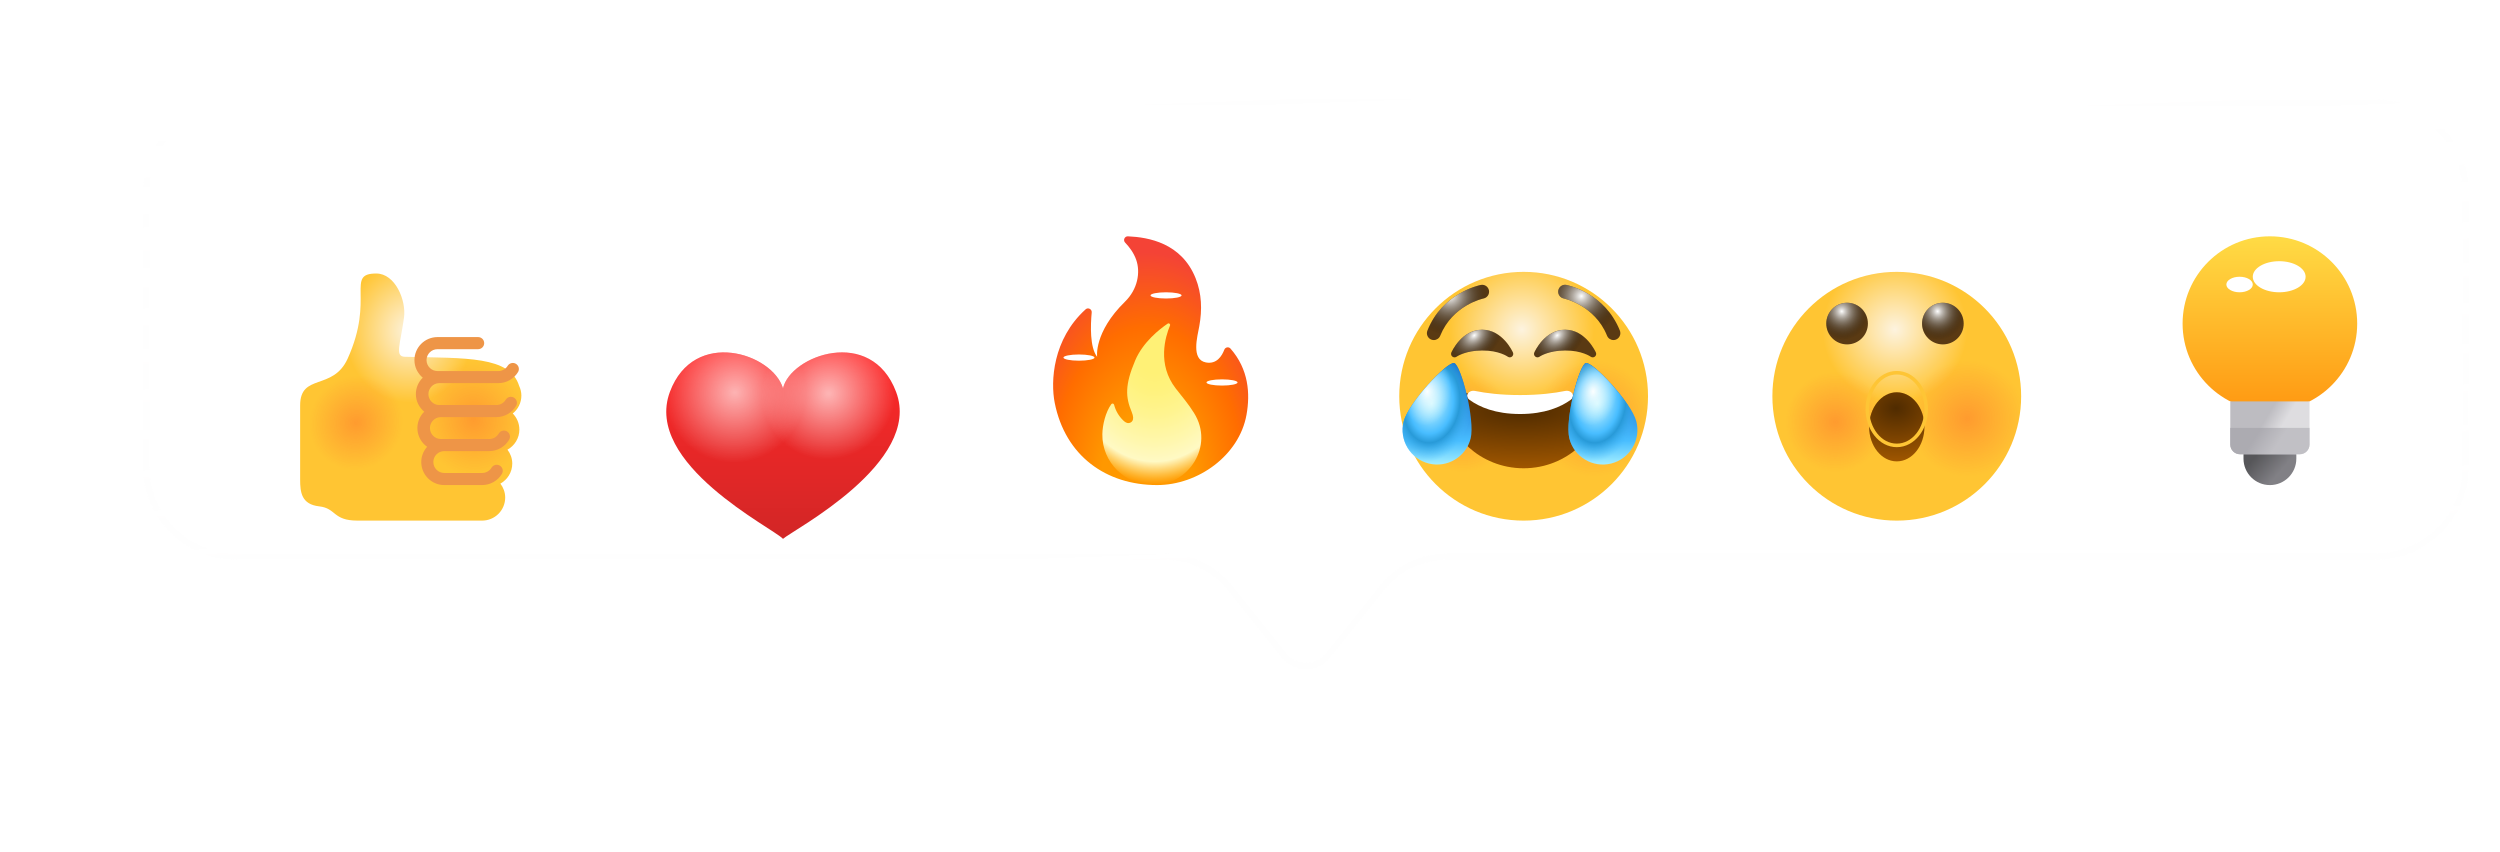 <svg width="402" height="137" viewBox="0 0 402 137" fill="none" xmlns="http://www.w3.org/2000/svg">
<g filter="url(#filter0_bi_1254_10879)">
<path d="M29 36C29 28.268 35.268 22 43 22H387C394.732 22 401 28.268 401 36V80C401 87.732 394.732 94 387 94H237.729C233.476 94 229.453 95.933 226.797 99.254L218.123 110.096C216.522 112.097 213.478 112.097 211.877 110.096L203.203 99.254C200.547 95.933 196.524 94 192.271 94H43C35.268 94 29 87.732 29 80V36Z" fill="url(#paint0_radial_1254_10879)" fill-opacity="0.16"/>
<path d="M43 21.5C34.992 21.5 28.5 27.992 28.5 36V80C28.5 88.008 34.992 94.5 43 94.5H192.271C196.372 94.5 200.251 96.364 202.813 99.567L211.486 110.408C213.288 112.66 216.712 112.66 218.514 110.408L227.187 99.567C229.749 96.364 233.628 94.5 237.729 94.5H387C395.008 94.5 401.5 88.008 401.5 80V36C401.5 27.992 395.008 21.5 387 21.5H43Z" stroke="url(#paint1_linear_1254_10879)" stroke-opacity="0.1"/>
</g>
<g filter="url(#filter1_ddiiii_1254_10879)">
<path d="M245 78C256.046 78 265 69.046 265 58C265 46.954 256.046 38 245 38C233.954 38 225 46.954 225 58C225 69.046 233.954 78 245 78Z" fill="url(#paint2_radial_1254_10879)"/>
<path d="M245 78C256.046 78 265 69.046 265 58C265 46.954 256.046 38 245 38C233.954 38 225 46.954 225 58C225 69.046 233.954 78 245 78Z" fill="url(#paint3_radial_1254_10879)" fill-opacity="0.4"/>
<path d="M245 78C256.046 78 265 69.046 265 58C265 46.954 256.046 38 245 38C233.954 38 225 46.954 225 58C225 69.046 233.954 78 245 78Z" fill="url(#paint4_radial_1254_10879)" fill-opacity="0.4"/>
</g>
<g filter="url(#filter2_ddii_1254_10879)">
<path d="M251.668 54.113C254.954 54.113 256.553 57.627 256.62 57.777C256.723 58.008 256.656 58.279 256.459 58.437C256.358 58.517 256.234 58.558 256.112 58.558C255.997 58.558 255.879 58.521 255.781 58.448C255.75 58.425 254.363 57.447 251.668 57.447C248.957 57.447 247.568 58.439 247.554 58.449C247.35 58.597 247.071 58.591 246.877 58.433C246.68 58.276 246.613 58.007 246.716 57.777C246.782 57.627 248.382 54.113 251.668 54.113Z" fill="#5A3A13"/>
<path d="M251.668 54.113C254.954 54.113 256.553 57.627 256.62 57.777C256.723 58.008 256.656 58.279 256.459 58.437C256.358 58.517 256.234 58.558 256.112 58.558C255.997 58.558 255.879 58.521 255.781 58.448C255.75 58.425 254.363 57.447 251.668 57.447C248.957 57.447 247.568 58.439 247.554 58.449C247.35 58.597 247.071 58.591 246.877 58.433C246.68 58.276 246.613 58.007 246.716 57.777C246.782 57.627 248.382 54.113 251.668 54.113Z" fill="url(#paint5_radial_1254_10879)" style="mix-blend-mode:soft-light"/>
</g>
<g filter="url(#filter3_ddii_1254_10879)">
<path d="M238.332 54.113C241.618 54.113 243.217 57.627 243.284 57.777C243.386 58.008 243.321 58.279 243.123 58.437C243.022 58.517 242.898 58.558 242.776 58.558C242.661 58.558 242.543 58.521 242.445 58.448C242.414 58.425 241.027 57.447 238.332 57.447C235.62 57.447 234.232 58.439 234.217 58.449C234.014 58.597 233.735 58.591 233.54 58.433C233.344 58.276 233.277 58.007 233.38 57.777C233.446 57.627 235.046 54.113 238.332 54.113Z" fill="#5A3A13"/>
<path d="M238.332 54.113C241.618 54.113 243.217 57.627 243.284 57.777C243.386 58.008 243.321 58.279 243.123 58.437C243.022 58.517 242.898 58.558 242.776 58.558C242.661 58.558 242.543 58.521 242.445 58.448C242.414 58.425 241.027 57.447 238.332 57.447C235.62 57.447 234.232 58.439 234.217 58.449C234.014 58.597 233.735 58.591 233.54 58.433C233.344 58.276 233.277 58.007 233.38 57.777C233.446 57.627 235.046 54.113 238.332 54.113Z" fill="url(#paint6_radial_1254_10879)" style="mix-blend-mode:soft-light"/>
</g>
<g filter="url(#filter4_ii_1254_10879)">
<path d="M245 61.331C240.974 61.331 238.303 60.862 235 60.22C234.245 60.075 232.777 60.22 232.777 62.443C232.777 66.887 237.883 72.442 245 72.442C252.115 72.442 257.222 66.887 257.222 62.443C257.222 60.22 255.754 60.074 255 60.22C251.696 60.862 249.025 61.331 245 61.331Z" fill="#9F5600"/>
<path d="M245 61.331C240.974 61.331 238.303 60.862 235 60.22C234.245 60.075 232.777 60.22 232.777 62.443C232.777 66.887 237.883 72.442 245 72.442C252.115 72.442 257.222 66.887 257.222 62.443C257.222 60.22 255.754 60.074 255 60.22C251.696 60.862 249.025 61.331 245 61.331Z" fill="url(#paint7_radial_1254_10879)" fill-opacity="0.5"/>
</g>
<g filter="url(#filter5_di_1254_10879)">
<path d="M236.881 63.732C236.012 63.104 236.723 62.083 237.774 62.295C239.474 62.639 241.883 62.953 245.001 62.953C248.118 62.953 250.527 62.639 252.228 62.295C253.279 62.083 253.989 63.104 253.12 63.732C251.547 64.87 248.981 66.001 245.001 66.001C241.02 66.001 238.455 64.87 236.881 63.732Z" fill="url(#paint8_radial_1254_10879)"/>
</g>
<g filter="url(#filter6_dii_1254_10879)">
<path d="M237.051 69.367C236.296 72.342 233.274 74.14 230.299 73.384C227.326 72.63 225.527 69.607 226.281 66.633C227.036 63.658 233.322 56.957 234.4 57.231C235.478 57.505 237.806 66.394 237.051 69.367Z" fill="url(#paint9_linear_1254_10879)"/>
<path d="M237.051 69.367C236.296 72.342 233.274 74.14 230.299 73.384C227.326 72.63 225.527 69.607 226.281 66.633C227.036 63.658 233.322 56.957 234.4 57.231C235.478 57.505 237.806 66.394 237.051 69.367Z" fill="url(#paint10_radial_1254_10879)"/>
<path d="M237.051 69.367C236.296 72.342 233.274 74.14 230.299 73.384C227.326 72.63 225.527 69.607 226.281 66.633C227.036 63.658 233.322 56.957 234.4 57.231C235.478 57.505 237.806 66.394 237.051 69.367Z" fill="url(#paint11_radial_1254_10879)"/>
</g>
<g filter="url(#filter7_dii_1254_10879)">
<path d="M259.677 73.384C256.703 74.14 253.681 72.342 252.925 69.367C252.171 66.394 254.499 57.505 255.575 57.231C256.653 56.957 262.939 63.658 263.695 66.633C264.451 69.607 262.652 72.63 259.677 73.384Z" fill="url(#paint12_linear_1254_10879)"/>
<path d="M259.677 73.384C256.703 74.14 253.681 72.342 252.925 69.367C252.171 66.394 254.499 57.505 255.575 57.231C256.653 56.957 262.939 63.658 263.695 66.633C264.451 69.607 262.652 72.63 259.677 73.384Z" fill="url(#paint13_radial_1254_10879)"/>
<path d="M259.677 73.384C256.703 74.14 253.681 72.342 252.925 69.367C252.171 66.394 254.499 57.505 255.575 57.231C256.653 56.957 262.939 63.658 263.695 66.633C264.451 69.607 262.652 72.63 259.677 73.384Z" fill="url(#paint14_radial_1254_10879)"/>
</g>
<g filter="url(#filter8_ddii_1254_10879)">
<path d="M230.556 55.778C230.418 55.778 230.28 55.753 230.144 55.698C229.574 55.471 229.297 54.824 229.525 54.254C231.943 48.209 237.865 46.962 238.116 46.912C238.72 46.794 239.303 47.182 239.424 47.783C239.544 48.383 239.155 48.967 238.556 49.09C238.351 49.132 233.55 50.178 231.588 55.08C231.414 55.514 230.996 55.778 230.556 55.778Z" fill="#5A3A13"/>
<path d="M230.556 55.778C230.418 55.778 230.28 55.753 230.144 55.698C229.574 55.471 229.297 54.824 229.525 54.254C231.943 48.209 237.865 46.962 238.116 46.912C238.72 46.794 239.303 47.182 239.424 47.783C239.544 48.383 239.155 48.967 238.556 49.09C238.351 49.132 233.55 50.178 231.588 55.08C231.414 55.514 230.996 55.778 230.556 55.778Z" fill="url(#paint15_radial_1254_10879)" style="mix-blend-mode:soft-light"/>
</g>
<g filter="url(#filter9_ddii_1254_10879)">
<path d="M258.412 55.077C258.587 55.511 259.004 55.776 259.444 55.776C259.582 55.776 259.722 55.75 259.856 55.695C260.426 55.467 260.703 54.82 260.476 54.25C258.058 48.206 252.136 46.958 251.884 46.908C251.282 46.789 250.697 47.177 250.577 47.779C250.456 48.382 250.847 48.967 251.448 49.087C251.498 49.098 256.437 50.138 258.412 55.077Z" fill="#5A3A13"/>
<path d="M258.412 55.077C258.587 55.511 259.004 55.776 259.444 55.776C259.582 55.776 259.722 55.75 259.856 55.695C260.426 55.467 260.703 54.82 260.476 54.25C258.058 48.206 252.136 46.958 251.884 46.908C251.282 46.789 250.697 47.177 250.577 47.779C250.456 48.382 250.847 48.967 251.448 49.087C251.498 49.098 256.437 50.138 258.412 55.077Z" fill="url(#paint16_radial_1254_10879)" style="mix-blend-mode:soft-light"/>
</g>
<g clip-path="url(#clip0_1254_10879)">
<path d="M175.547 50.244C175.357 52.271 175.224 55.858 176.42 57.385C176.42 57.385 175.857 53.444 180.907 48.501C182.941 46.511 183.411 43.804 182.701 41.774C182.297 40.624 181.561 39.674 180.921 39.011C180.547 38.621 180.834 37.977 181.377 38.001C184.664 38.147 189.991 39.061 192.254 44.741C193.248 47.234 193.321 49.811 192.848 52.431C192.548 54.105 191.481 57.825 193.914 58.281C195.651 58.608 196.491 57.228 196.868 56.235C197.024 55.821 197.568 55.718 197.861 56.048C200.795 59.385 201.045 63.315 200.438 66.698C199.265 73.239 192.641 77.999 186.061 77.999C177.84 77.999 171.297 73.295 169.6 64.781C168.917 61.345 169.263 54.544 174.564 49.744C174.957 49.384 175.6 49.704 175.547 50.244Z" fill="url(#paint17_radial_1254_10879)"/>
<path d="M189.066 62.475C186.036 58.575 187.393 54.125 188.136 52.352C188.236 52.118 187.969 51.898 187.759 52.042C186.456 52.928 183.786 55.015 182.542 57.952C180.859 61.922 180.979 63.865 181.976 66.239C182.576 67.669 181.879 67.972 181.529 68.025C181.189 68.079 180.876 67.852 180.626 67.615C179.906 66.925 179.394 66.048 179.146 65.082C179.092 64.875 178.822 64.819 178.699 64.989C177.766 66.279 177.282 68.349 177.259 69.812C177.186 74.336 180.922 78.003 185.442 78.003C191.139 78.003 195.289 71.702 192.016 66.436C191.066 64.902 190.173 63.899 189.066 62.475Z" fill="url(#paint18_radial_1254_10879)"/>
<g filter="url(#filter10_f_1254_10879)">
<ellipse cx="187.5" cy="47.5" rx="2.5" ry="0.5" fill="white"/>
</g>
<g filter="url(#filter11_f_1254_10879)">
<ellipse cx="173.5" cy="57.5" rx="2.5" ry="0.5" fill="white"/>
</g>
<g filter="url(#filter12_f_1254_10879)">
<ellipse cx="196.5" cy="61.5" rx="2.5" ry="0.5" fill="white"/>
</g>
</g>
<g filter="url(#filter13_ddiiii_1254_10879)">
<path d="M83.837 57.904C83.837 57.346 83.704 56.821 83.481 56.344C81.991 51.538 75.015 51.889 65.093 51.654C63.434 51.616 64.383 49.657 64.965 45.357C65.344 42.56 63.541 38.266 60.51 38.266C55.512 38.266 60.319 42.208 55.901 51.957C53.539 57.166 48.262 54.248 48.262 59.48V71.39C48.262 73.427 48.462 75.385 51.326 75.707C54.103 76.019 53.478 77.998 57.484 77.998H77.533C78.515 77.997 79.456 77.606 80.151 76.912C80.845 76.217 81.235 75.275 81.236 74.293C81.236 73.447 80.939 72.676 80.461 72.051C81.594 71.417 82.372 70.219 82.372 68.83C82.372 67.986 82.076 67.215 81.598 66.591C82.735 65.958 83.515 64.759 83.515 63.368C83.515 62.358 83.106 61.442 82.447 60.772C82.879 60.429 83.228 59.993 83.469 59.497C83.71 59 83.835 58.456 83.837 57.904Z" fill="url(#paint19_radial_1254_10879)"/>
<path d="M83.837 57.904C83.837 57.346 83.704 56.821 83.481 56.344C81.991 51.538 75.015 51.889 65.093 51.654C63.434 51.616 64.383 49.657 64.965 45.357C65.344 42.56 63.541 38.266 60.51 38.266C55.512 38.266 60.319 42.208 55.901 51.957C53.539 57.166 48.262 54.248 48.262 59.48V71.39C48.262 73.427 48.462 75.385 51.326 75.707C54.103 76.019 53.478 77.998 57.484 77.998H77.533C78.515 77.997 79.456 77.606 80.151 76.912C80.845 76.217 81.235 75.275 81.236 74.293C81.236 73.447 80.939 72.676 80.461 72.051C81.594 71.417 82.372 70.219 82.372 68.83C82.372 67.986 82.076 67.215 81.598 66.591C82.735 65.958 83.515 64.759 83.515 63.368C83.515 62.358 83.106 61.442 82.447 60.772C82.879 60.429 83.228 59.993 83.469 59.497C83.71 59 83.835 58.456 83.837 57.904Z" fill="url(#paint20_radial_1254_10879)" fill-opacity="0.4"/>
<path d="M83.837 57.904C83.837 57.346 83.704 56.821 83.481 56.344C81.991 51.538 75.015 51.889 65.093 51.654C63.434 51.616 64.383 49.657 64.965 45.357C65.344 42.56 63.541 38.266 60.51 38.266C55.512 38.266 60.319 42.208 55.901 51.957C53.539 57.166 48.262 54.248 48.262 59.48V71.39C48.262 73.427 48.462 75.385 51.326 75.707C54.103 76.019 53.478 77.998 57.484 77.998H77.533C78.515 77.997 79.456 77.606 80.151 76.912C80.845 76.217 81.235 75.275 81.236 74.293C81.236 73.447 80.939 72.676 80.461 72.051C81.594 71.417 82.372 70.219 82.372 68.83C82.372 67.986 82.076 67.215 81.598 66.591C82.735 65.958 83.515 64.759 83.515 63.368C83.515 62.358 83.106 61.442 82.447 60.772C82.879 60.429 83.228 59.993 83.469 59.497C83.71 59 83.835 58.456 83.837 57.904Z" fill="url(#paint21_radial_1254_10879)" fill-opacity="0.4"/>
</g>
<path d="M70.575 61.61H80.135C81.435 61.61 82.655 60.914 83.32 59.795C83.438 59.574 83.466 59.316 83.399 59.074C83.331 58.833 83.173 58.627 82.957 58.499C82.742 58.371 82.485 58.331 82.24 58.388C81.996 58.445 81.783 58.594 81.646 58.804C81.49 59.066 81.269 59.283 81.004 59.434C80.739 59.585 80.439 59.665 80.134 59.665H70.345C69.375 59.665 68.586 58.877 68.586 57.907C68.586 56.937 69.375 56.148 70.345 56.148H76.886C77.144 56.148 77.391 56.045 77.574 55.863C77.756 55.681 77.858 55.433 77.858 55.175C77.858 54.917 77.756 54.67 77.574 54.488C77.391 54.306 77.144 54.203 76.886 54.203H70.344C69.362 54.204 68.421 54.595 67.727 55.289C67.032 55.983 66.642 56.925 66.641 57.907C66.641 59.045 67.168 60.053 67.98 60.733C67.629 61.077 67.35 61.487 67.159 61.94C66.969 62.392 66.871 62.879 66.871 63.37C66.871 64.512 67.402 65.523 68.217 66.202C67.832 66.581 67.535 67.04 67.347 67.546C67.159 68.053 67.084 68.595 67.129 69.133C67.173 69.672 67.335 70.194 67.604 70.663C67.872 71.132 68.241 71.536 68.683 71.847C68.076 72.518 67.739 73.39 67.736 74.295C67.737 75.277 68.128 76.218 68.822 76.913C69.516 77.607 70.458 77.998 71.439 77.999H77.533C78.175 77.997 78.806 77.829 79.364 77.511C79.922 77.194 80.389 76.737 80.718 76.185C80.844 75.964 80.878 75.702 80.813 75.456C80.747 75.21 80.588 75 80.37 74.87C80.151 74.74 79.89 74.701 79.643 74.761C79.395 74.821 79.182 74.976 79.047 75.192C78.891 75.454 78.669 75.671 78.403 75.822C78.138 75.973 77.838 76.053 77.533 76.054H71.439C70.469 76.054 69.681 75.265 69.681 74.295C69.681 73.325 70.469 72.537 71.439 72.537H78.668C79.311 72.535 79.942 72.367 80.5 72.049C81.058 71.731 81.525 71.274 81.854 70.722C81.922 70.612 81.968 70.49 81.988 70.362C82.009 70.234 82.004 70.104 81.973 69.978C81.942 69.853 81.887 69.734 81.81 69.63C81.733 69.526 81.636 69.439 81.525 69.373C81.414 69.307 81.291 69.263 81.163 69.246C81.035 69.228 80.904 69.236 80.779 69.269C80.654 69.302 80.537 69.36 80.435 69.439C80.332 69.518 80.247 69.616 80.183 69.729C80.028 69.993 79.807 70.211 79.541 70.363C79.275 70.514 78.974 70.593 78.668 70.592H70.821C70.367 70.572 69.939 70.378 69.625 70.05C69.311 69.723 69.136 69.286 69.136 68.833C69.136 68.379 69.311 67.942 69.625 67.615C69.939 67.287 70.367 67.093 70.821 67.073H79.811C80.453 67.071 81.084 66.903 81.642 66.586C82.2 66.268 82.667 65.811 82.996 65.26C83.122 65.038 83.156 64.777 83.09 64.531C83.025 64.285 82.866 64.074 82.647 63.944C82.429 63.814 82.168 63.775 81.92 63.835C81.673 63.896 81.46 64.05 81.325 64.266C81.17 64.53 80.949 64.749 80.683 64.9C80.417 65.051 80.116 65.13 79.811 65.129H70.575C70.122 65.109 69.693 64.915 69.38 64.587C69.066 64.259 68.891 63.823 68.891 63.369C68.891 62.915 69.066 62.479 69.38 62.151C69.693 61.824 70.122 61.63 70.575 61.61Z" fill="#EE9547"/>
<g filter="url(#filter14_ddiiii_1254_10879)">
<path d="M325 58C325 69.046 316.046 78 305 78C293.954 78 285 69.046 285 58C285 46.954 293.954 38 305 38C316.046 38 325 46.954 325 58Z" fill="url(#paint22_radial_1254_10879)"/>
<path d="M325 58C325 69.046 316.046 78 305 78C293.954 78 285 69.046 285 58C285 46.954 293.954 38 305 38C316.046 38 325 46.954 325 58Z" fill="url(#paint23_radial_1254_10879)" fill-opacity="0.4"/>
<path d="M325 58C325 69.046 316.046 78 305 78C293.954 78 285 69.046 285 58C285 46.954 293.954 38 305 38C316.046 38 325 46.954 325 58Z" fill="url(#paint24_radial_1254_10879)" fill-opacity="0.4"/>
</g>
<g filter="url(#filter15_ddii_1254_10879)">
<path d="M297.012 56.474C298.861 56.474 300.36 54.975 300.36 53.126C300.36 51.276 298.861 49.777 297.012 49.777C295.163 49.777 293.664 51.276 293.664 53.126C293.664 54.975 295.163 56.474 297.012 56.474Z" fill="#5A3A13"/>
<path d="M297.012 56.474C298.861 56.474 300.36 54.975 300.36 53.126C300.36 51.276 298.861 49.777 297.012 49.777C295.163 49.777 293.664 51.276 293.664 53.126C293.664 54.975 295.163 56.474 297.012 56.474Z" fill="url(#paint25_radial_1254_10879)" style="mix-blend-mode:soft-light"/>
</g>
<g filter="url(#filter16_ddii_1254_10879)">
<path d="M312.415 56.474C314.264 56.474 315.763 54.975 315.763 53.126C315.763 51.276 314.264 49.777 312.415 49.777C310.565 49.777 309.066 51.276 309.066 53.126C309.066 54.975 310.565 56.474 312.415 56.474Z" fill="#5A3A13"/>
<path d="M312.415 56.474C314.264 56.474 315.763 54.975 315.763 53.126C315.763 51.276 314.264 49.777 312.415 49.777C310.565 49.777 309.066 51.276 309.066 53.126C309.066 54.975 310.565 56.474 312.415 56.474Z" fill="url(#paint26_radial_1254_10879)" style="mix-blend-mode:soft-light"/>
</g>
<g filter="url(#filter17_ii_1254_10879)">
<path d="M305.003 71.334C307.458 71.334 309.447 68.847 309.447 65.778C309.447 62.71 307.458 60.223 305.003 60.223C302.548 60.223 300.559 62.71 300.559 65.778C300.559 68.847 302.548 71.334 305.003 71.334Z" fill="#9F5600"/>
<path d="M305.003 71.334C307.458 71.334 309.447 68.847 309.447 65.778C309.447 62.71 307.458 60.223 305.003 60.223C302.548 60.223 300.559 62.71 300.559 65.778C300.559 68.847 302.548 71.334 305.003 71.334Z" fill="url(#paint27_radial_1254_10879)" fill-opacity="0.5"/>
</g>
<path d="M305.003 71.62C307.672 71.62 309.733 68.942 309.733 65.778C309.733 62.615 307.672 59.937 305.003 59.937C302.334 59.937 300.273 62.615 300.273 65.778C300.273 68.942 302.334 71.62 305.003 71.62Z" stroke="#FEC535" stroke-width="0.571"/>
<g filter="url(#filter18_ddiii_1254_10879)">
<path d="M143.559 49.689C139.559 39.064 126.559 43.814 125.372 49.127C123.747 43.502 111.059 39.314 107.184 49.689C102.872 61.252 123.872 71.627 125.372 73.314C126.872 71.939 147.872 61.064 143.559 49.689Z" fill="url(#paint28_linear_1254_10879)"/>
<path d="M143.559 49.689C139.559 39.064 126.559 43.814 125.372 49.127C123.747 43.502 111.059 39.314 107.184 49.689C102.872 61.252 123.872 71.627 125.372 73.314C126.872 71.939 147.872 61.064 143.559 49.689Z" fill="url(#paint29_radial_1254_10879)" fill-opacity="0.8"/>
<path d="M143.559 49.689C139.559 39.064 126.559 43.814 125.372 49.127C123.747 43.502 111.059 39.314 107.184 49.689C102.872 61.252 123.872 71.627 125.372 73.314C126.872 71.939 147.872 61.064 143.559 49.689Z" fill="url(#paint30_radial_1254_10879)" fill-opacity="0.8"/>
</g>
<g clip-path="url(#clip1_1254_10879)">
<path d="M364.999 66.076C372.752 66.076 379.037 59.791 379.037 52.038C379.037 44.285 372.752 38 364.999 38C357.246 38 350.961 44.285 350.961 52.038C350.961 59.791 357.246 66.076 364.999 66.076Z" fill="url(#paint31_linear_1254_10879)"/>
<g filter="url(#filter19_f_1254_10879)">
<path d="M370.742 44.5C370.742 45.881 368.84 47 366.494 47C364.148 47 362.246 45.881 362.246 44.5C362.246 43.119 364.148 42 366.494 42C368.84 42 370.742 43.119 370.742 44.5Z" fill="white"/>
<path d="M362.248 45.75C362.248 46.44 361.297 47 360.124 47C358.951 47 358 46.44 358 45.75C358 45.06 358.951 44.5 360.124 44.5C361.297 44.5 362.248 45.06 362.248 45.75Z" fill="white"/>
</g>
<path d="M360.754 70.922V73.754C360.754 76.1 362.656 78.002 365.002 78.002C367.348 78.002 369.25 76.1 369.25 73.754V70.922H360.754Z" fill="url(#paint32_linear_1254_10879)"/>
<path d="M371.372 64.547H358.629V71.48C358.629 72.343 359.328 73.042 360.191 73.042H369.81C370.673 73.042 371.372 72.343 371.372 71.48V64.547Z" fill="url(#paint33_linear_1254_10879)"/>
<path d="M371.372 68.797H358.629V71.482C358.629 72.345 359.328 73.045 360.191 73.045H369.81C370.673 73.045 371.372 72.345 371.372 71.482V68.797Z" fill="url(#paint34_linear_1254_10879)"/>
</g>
<defs>
<filter id="filter0_bi_1254_10879" x="-14" y="-21" width="458" height="175.598" filterUnits="userSpaceOnUse" color-interpolation-filters="sRGB">
<feFlood flood-opacity="0" result="BackgroundImageFix"/>
<feGaussianBlur in="BackgroundImageFix" stdDeviation="21"/>
<feComposite in2="SourceAlpha" operator="in" result="effect1_backgroundBlur_1254_10879"/>
<feBlend mode="normal" in="SourceGraphic" in2="effect1_backgroundBlur_1254_10879" result="shape"/>
<feColorMatrix in="SourceAlpha" type="matrix" values="0 0 0 0 0 0 0 0 0 0 0 0 0 0 0 0 0 0 127 0" result="hardAlpha"/>
<feOffset dx="-5" dy="-5"/>
<feGaussianBlur stdDeviation="125"/>
<feComposite in2="hardAlpha" operator="arithmetic" k2="-1" k3="1"/>
<feColorMatrix type="matrix" values="0 0 0 0 1 0 0 0 0 1 0 0 0 0 1 0 0 0 0.02 0"/>
<feBlend mode="normal" in2="shape" result="effect2_innerShadow_1254_10879"/>
</filter>
<filter id="filter1_ddiiii_1254_10879" x="177" y="0.286" width="136" height="136" filterUnits="userSpaceOnUse" color-interpolation-filters="sRGB">
<feFlood flood-opacity="0" result="BackgroundImageFix"/>
<feColorMatrix in="SourceAlpha" type="matrix" values="0 0 0 0 0 0 0 0 0 0 0 0 0 0 0 0 0 0 127 0" result="hardAlpha"/>
<feMorphology radius="2.286" operator="erode" in="SourceAlpha" result="effect1_dropShadow_1254_10879"/>
<feOffset dy="10.286"/>
<feGaussianBlur stdDeviation="25.143"/>
<feColorMatrix type="matrix" values="0 0 0 0 0.094 0 0 0 0 0.153 0 0 0 0 0.294 0 0 0 0.24 0"/>
<feBlend mode="normal" in2="BackgroundImageFix" result="effect1_dropShadow_1254_10879"/>
<feColorMatrix in="SourceAlpha" type="matrix" values="0 0 0 0 0 0 0 0 0 0 0 0 0 0 0 0 0 0 127 0" result="hardAlpha"/>
<feMorphology radius="3.429" operator="erode" in="SourceAlpha" result="effect2_dropShadow_1254_10879"/>
<feOffset dy="4.571"/>
<feGaussianBlur stdDeviation="8"/>
<feColorMatrix type="matrix" values="0 0 0 0 0.094 0 0 0 0 0.153 0 0 0 0 0.294 0 0 0 0.22 0"/>
<feBlend mode="normal" in2="effect1_dropShadow_1254_10879" result="effect2_dropShadow_1254_10879"/>
<feBlend mode="normal" in="SourceGraphic" in2="effect2_dropShadow_1254_10879" result="shape"/>
<feColorMatrix in="SourceAlpha" type="matrix" values="0 0 0 0 0 0 0 0 0 0 0 0 0 0 0 0 0 0 127 0" result="hardAlpha"/>
<feOffset dy="-5.714"/>
<feGaussianBlur stdDeviation="2.857"/>
<feComposite in2="hardAlpha" operator="arithmetic" k2="-1" k3="1"/>
<feColorMatrix type="matrix" values="0 0 0 0 0.742 0 0 0 0 0.356 0 0 0 0 0 0 0 0 0.3 0"/>
<feBlend mode="normal" in2="shape" result="effect3_innerShadow_1254_10879"/>
<feColorMatrix in="SourceAlpha" type="matrix" values="0 0 0 0 0 0 0 0 0 0 0 0 0 0 0 0 0 0 127 0" result="hardAlpha"/>
<feOffset dy="-1.714"/>
<feGaussianBlur stdDeviation="0.857"/>
<feComposite in2="hardAlpha" operator="arithmetic" k2="-1" k3="1"/>
<feColorMatrix type="matrix" values="0 0 0 0 0.741 0 0 0 0 0.357 0 0 0 0 0 0 0 0 0.25 0"/>
<feBlend mode="normal" in2="effect3_innerShadow_1254_10879" result="effect4_innerShadow_1254_10879"/>
<feColorMatrix in="SourceAlpha" type="matrix" values="0 0 0 0 0 0 0 0 0 0 0 0 0 0 0 0 0 0 127 0" result="hardAlpha"/>
<feOffset/>
<feGaussianBlur stdDeviation="1.714"/>
<feComposite in2="hardAlpha" operator="arithmetic" k2="-1" k3="1"/>
<feColorMatrix type="matrix" values="0 0 0 0 0.776 0 0 0 0 0.278 0 0 0 0 0 0 0 0 0.75 0"/>
<feBlend mode="normal" in2="effect4_innerShadow_1254_10879" result="effect5_innerShadow_1254_10879"/>
<feColorMatrix in="SourceAlpha" type="matrix" values="0 0 0 0 0 0 0 0 0 0 0 0 0 0 0 0 0 0 127 0" result="hardAlpha"/>
<feOffset dy="-1.714"/>
<feGaussianBlur stdDeviation="0.857"/>
<feComposite in2="hardAlpha" operator="arithmetic" k2="-1" k3="1"/>
<feColorMatrix type="matrix" values="0 0 0 0 1 0 0 0 0 1 0 0 0 0 1 0 0 0 0.5 0"/>
<feBlend mode="normal" in2="effect5_innerShadow_1254_10879" result="effect6_innerShadow_1254_10879"/>
</filter>
<filter id="filter2_ddii_1254_10879" x="245.606" y="53.285" width="12.124" height="6.734" filterUnits="userSpaceOnUse" color-interpolation-filters="sRGB">
<feFlood flood-opacity="0" result="BackgroundImageFix"/>
<feColorMatrix in="SourceAlpha" type="matrix" values="0 0 0 0 0 0 0 0 0 0 0 0 0 0 0 0 0 0 127 0" result="hardAlpha"/>
<feOffset dy="0.398"/>
<feGaussianBlur stdDeviation="0.531"/>
<feColorMatrix type="matrix" values="0 0 0 0 0.521 0 0 0 0 0.074 0 0 0 0 0.046 0 0 0 0.45 0"/>
<feBlend mode="normal" in2="BackgroundImageFix" result="effect1_dropShadow_1254_10879"/>
<feColorMatrix in="SourceAlpha" type="matrix" values="0 0 0 0 0 0 0 0 0 0 0 0 0 0 0 0 0 0 127 0" result="hardAlpha"/>
<feOffset dy="0.133"/>
<feGaussianBlur stdDeviation="0.398"/>
<feColorMatrix type="matrix" values="0 0 0 0 0.225 0 0 0 0 0.087 0 0 0 0 0.044 0 0 0 0.25 0"/>
<feBlend mode="normal" in2="effect1_dropShadow_1254_10879" result="effect2_dropShadow_1254_10879"/>
<feBlend mode="normal" in="SourceGraphic" in2="effect2_dropShadow_1254_10879" result="shape"/>
<feColorMatrix in="SourceAlpha" type="matrix" values="0 0 0 0 0 0 0 0 0 0 0 0 0 0 0 0 0 0 127 0" result="hardAlpha"/>
<feOffset dy="-0.797"/>
<feGaussianBlur stdDeviation="0.797"/>
<feComposite in2="hardAlpha" operator="arithmetic" k2="-1" k3="1"/>
<feColorMatrix type="matrix" values="0 0 0 0 0.629 0 0 0 0 0.207 0 0 0 0 0.073 0 0 0 0.11 0"/>
<feBlend mode="normal" in2="shape" result="effect3_innerShadow_1254_10879"/>
<feColorMatrix in="SourceAlpha" type="matrix" values="0 0 0 0 0 0 0 0 0 0 0 0 0 0 0 0 0 0 127 0" result="hardAlpha"/>
<feOffset dy="-0.828"/>
<feGaussianBlur stdDeviation="0.828"/>
<feComposite in2="hardAlpha" operator="arithmetic" k2="-1" k3="1"/>
<feColorMatrix type="matrix" values="0 0 0 0 0.957 0 0 0 0 0.725 0 0 0 0 0.639 0 0 0 0.14 0"/>
<feBlend mode="normal" in2="effect3_innerShadow_1254_10879" result="effect4_innerShadow_1254_10879"/>
</filter>
<filter id="filter3_ddii_1254_10879" x="232.27" y="53.285" width="12.124" height="6.734" filterUnits="userSpaceOnUse" color-interpolation-filters="sRGB">
<feFlood flood-opacity="0" result="BackgroundImageFix"/>
<feColorMatrix in="SourceAlpha" type="matrix" values="0 0 0 0 0 0 0 0 0 0 0 0 0 0 0 0 0 0 127 0" result="hardAlpha"/>
<feOffset dy="0.398"/>
<feGaussianBlur stdDeviation="0.531"/>
<feColorMatrix type="matrix" values="0 0 0 0 0.521 0 0 0 0 0.074 0 0 0 0 0.046 0 0 0 0.45 0"/>
<feBlend mode="normal" in2="BackgroundImageFix" result="effect1_dropShadow_1254_10879"/>
<feColorMatrix in="SourceAlpha" type="matrix" values="0 0 0 0 0 0 0 0 0 0 0 0 0 0 0 0 0 0 127 0" result="hardAlpha"/>
<feOffset dy="0.133"/>
<feGaussianBlur stdDeviation="0.398"/>
<feColorMatrix type="matrix" values="0 0 0 0 0.225 0 0 0 0 0.087 0 0 0 0 0.044 0 0 0 0.25 0"/>
<feBlend mode="normal" in2="effect1_dropShadow_1254_10879" result="effect2_dropShadow_1254_10879"/>
<feBlend mode="normal" in="SourceGraphic" in2="effect2_dropShadow_1254_10879" result="shape"/>
<feColorMatrix in="SourceAlpha" type="matrix" values="0 0 0 0 0 0 0 0 0 0 0 0 0 0 0 0 0 0 127 0" result="hardAlpha"/>
<feOffset dy="-0.797"/>
<feGaussianBlur stdDeviation="0.797"/>
<feComposite in2="hardAlpha" operator="arithmetic" k2="-1" k3="1"/>
<feColorMatrix type="matrix" values="0 0 0 0 0.629 0 0 0 0 0.207 0 0 0 0 0.073 0 0 0 0.11 0"/>
<feBlend mode="normal" in2="shape" result="effect3_innerShadow_1254_10879"/>
<feColorMatrix in="SourceAlpha" type="matrix" values="0 0 0 0 0 0 0 0 0 0 0 0 0 0 0 0 0 0 127 0" result="hardAlpha"/>
<feOffset dy="-0.828"/>
<feGaussianBlur stdDeviation="0.828"/>
<feComposite in2="hardAlpha" operator="arithmetic" k2="-1" k3="1"/>
<feColorMatrix type="matrix" values="0 0 0 0 0.957 0 0 0 0 0.725 0 0 0 0 0.639 0 0 0 0.14 0"/>
<feBlend mode="normal" in2="effect3_innerShadow_1254_10879" result="effect4_innerShadow_1254_10879"/>
</filter>
<filter id="filter4_ii_1254_10879" x="232.777" y="60.18" width="24.445" height="14.547" filterUnits="userSpaceOnUse" color-interpolation-filters="sRGB">
<feFlood flood-opacity="0" result="BackgroundImageFix"/>
<feBlend mode="normal" in="SourceGraphic" in2="BackgroundImageFix" result="shape"/>
<feColorMatrix in="SourceAlpha" type="matrix" values="0 0 0 0 0 0 0 0 0 0 0 0 0 0 0 0 0 0 127 0" result="hardAlpha"/>
<feOffset dy="0.571"/>
<feGaussianBlur stdDeviation="0.571"/>
<feComposite in2="hardAlpha" operator="arithmetic" k2="-1" k3="1"/>
<feColorMatrix type="matrix" values="0 0 0 0 0 0 0 0 0 0 0 0 0 0 0 0 0 0 0.25 0"/>
<feBlend mode="normal" in2="shape" result="effect1_innerShadow_1254_10879"/>
<feColorMatrix in="SourceAlpha" type="matrix" values="0 0 0 0 0 0 0 0 0 0 0 0 0 0 0 0 0 0 127 0" result="hardAlpha"/>
<feOffset dy="2.286"/>
<feGaussianBlur stdDeviation="1.143"/>
<feComposite in2="hardAlpha" operator="arithmetic" k2="-1" k3="1"/>
<feColorMatrix type="matrix" values="0 0 0 0 0 0 0 0 0 0 0 0 0 0 0 0 0 0 0.15 0"/>
<feBlend mode="normal" in2="effect1_innerShadow_1254_10879" result="effect2_innerShadow_1254_10879"/>
</filter>
<filter id="filter5_di_1254_10879" x="235.349" y="61.694" width="19.305" height="6.592" filterUnits="userSpaceOnUse" color-interpolation-filters="sRGB">
<feFlood flood-opacity="0" result="BackgroundImageFix"/>
<feColorMatrix in="SourceAlpha" type="matrix" values="0 0 0 0 0 0 0 0 0 0 0 0 0 0 0 0 0 0 127 0" result="hardAlpha"/>
<feMorphology radius="3.429" operator="erode" in="SourceAlpha" result="effect1_dropShadow_1254_10879"/>
<feOffset dy="1.143"/>
<feGaussianBlur stdDeviation="2.286"/>
<feColorMatrix type="matrix" values="0 0 0 0 0.094 0 0 0 0 0.153 0 0 0 0 0.294 0 0 0 0.15 0"/>
<feBlend mode="normal" in2="BackgroundImageFix" result="effect1_dropShadow_1254_10879"/>
<feBlend mode="normal" in="SourceGraphic" in2="effect1_dropShadow_1254_10879" result="shape"/>
<feColorMatrix in="SourceAlpha" type="matrix" values="0 0 0 0 0 0 0 0 0 0 0 0 0 0 0 0 0 0 127 0" result="hardAlpha"/>
<feOffset dx="-0.571" dy="-0.571"/>
<feGaussianBlur stdDeviation="0.286"/>
<feComposite in2="hardAlpha" operator="arithmetic" k2="-1" k3="1"/>
<feColorMatrix type="matrix" values="0 0 0 0 0.741 0 0 0 0 0.357 0 0 0 0 0 0 0 0 0.3 0"/>
<feBlend mode="normal" in2="shape" result="effect2_innerShadow_1254_10879"/>
</filter>
<filter id="filter6_dii_1254_10879" x="225.538" y="56.651" width="13.376" height="19.189" filterUnits="userSpaceOnUse" color-interpolation-filters="sRGB">
<feFlood flood-opacity="0" result="BackgroundImageFix"/>
<feColorMatrix in="SourceAlpha" type="matrix" values="0 0 0 0 0 0 0 0 0 0 0 0 0 0 0 0 0 0 127 0" result="hardAlpha"/>
<feOffset dx="0.571" dy="1.143"/>
<feGaussianBlur stdDeviation="0.571"/>
<feColorMatrix type="matrix" values="0 0 0 0 0.584 0 0 0 0 0.318 0 0 0 0 0 0 0 0 0.25 0"/>
<feBlend mode="normal" in2="BackgroundImageFix" result="effect1_dropShadow_1254_10879"/>
<feBlend mode="normal" in="SourceGraphic" in2="effect1_dropShadow_1254_10879" result="shape"/>
<feColorMatrix in="SourceAlpha" type="matrix" values="0 0 0 0 0 0 0 0 0 0 0 0 0 0 0 0 0 0 127 0" result="hardAlpha"/>
<feOffset dy="1.143"/>
<feGaussianBlur stdDeviation="0.571"/>
<feComposite in2="hardAlpha" operator="arithmetic" k2="-1" k3="1"/>
<feColorMatrix type="matrix" values="0 0 0 0 0.122 0 0 0 0 0.467 0 0 0 0 0.82 0 0 0 1 0"/>
<feBlend mode="normal" in2="shape" result="effect2_innerShadow_1254_10879"/>
<feColorMatrix in="SourceAlpha" type="matrix" values="0 0 0 0 0 0 0 0 0 0 0 0 0 0 0 0 0 0 127 0" result="hardAlpha"/>
<feOffset dx="-1.143" dy="-1.143"/>
<feGaussianBlur stdDeviation="0.286"/>
<feComposite in2="hardAlpha" operator="arithmetic" k2="-1" k3="1"/>
<feColorMatrix type="matrix" values="0 0 0 0 0.8 0 0 0 0 0.969 0 0 0 0 1 0 0 0 0.35 0"/>
<feBlend mode="overlay" in2="effect2_innerShadow_1254_10879" result="effect3_innerShadow_1254_10879"/>
</filter>
<filter id="filter7_dii_1254_10879" x="252.206" y="56.651" width="13.376" height="19.189" filterUnits="userSpaceOnUse" color-interpolation-filters="sRGB">
<feFlood flood-opacity="0" result="BackgroundImageFix"/>
<feColorMatrix in="SourceAlpha" type="matrix" values="0 0 0 0 0 0 0 0 0 0 0 0 0 0 0 0 0 0 127 0" result="hardAlpha"/>
<feOffset dx="0.571" dy="1.143"/>
<feGaussianBlur stdDeviation="0.571"/>
<feColorMatrix type="matrix" values="0 0 0 0 0.584 0 0 0 0 0.318 0 0 0 0 0 0 0 0 0.25 0"/>
<feBlend mode="normal" in2="BackgroundImageFix" result="effect1_dropShadow_1254_10879"/>
<feBlend mode="normal" in="SourceGraphic" in2="effect1_dropShadow_1254_10879" result="shape"/>
<feColorMatrix in="SourceAlpha" type="matrix" values="0 0 0 0 0 0 0 0 0 0 0 0 0 0 0 0 0 0 127 0" result="hardAlpha"/>
<feOffset dy="1.143"/>
<feGaussianBlur stdDeviation="0.571"/>
<feComposite in2="hardAlpha" operator="arithmetic" k2="-1" k3="1"/>
<feColorMatrix type="matrix" values="0 0 0 0 0.122 0 0 0 0 0.467 0 0 0 0 0.82 0 0 0 1 0"/>
<feBlend mode="normal" in2="shape" result="effect2_innerShadow_1254_10879"/>
<feColorMatrix in="SourceAlpha" type="matrix" values="0 0 0 0 0 0 0 0 0 0 0 0 0 0 0 0 0 0 127 0" result="hardAlpha"/>
<feOffset dx="-1.143" dy="-1.143"/>
<feGaussianBlur stdDeviation="0.286"/>
<feComposite in2="hardAlpha" operator="arithmetic" k2="-1" k3="1"/>
<feColorMatrix type="matrix" values="0 0 0 0 0.8 0 0 0 0 0.969 0 0 0 0 1 0 0 0 0.35 0"/>
<feBlend mode="overlay" in2="effect2_innerShadow_1254_10879" result="effect3_innerShadow_1254_10879"/>
</filter>
<filter id="filter8_ddii_1254_10879" x="228.383" y="46.062" width="12.124" height="11.175" filterUnits="userSpaceOnUse" color-interpolation-filters="sRGB">
<feFlood flood-opacity="0" result="BackgroundImageFix"/>
<feColorMatrix in="SourceAlpha" type="matrix" values="0 0 0 0 0 0 0 0 0 0 0 0 0 0 0 0 0 0 127 0" result="hardAlpha"/>
<feOffset dy="0.398"/>
<feGaussianBlur stdDeviation="0.531"/>
<feColorMatrix type="matrix" values="0 0 0 0 0.521 0 0 0 0 0.074 0 0 0 0 0.046 0 0 0 0.45 0"/>
<feBlend mode="normal" in2="BackgroundImageFix" result="effect1_dropShadow_1254_10879"/>
<feColorMatrix in="SourceAlpha" type="matrix" values="0 0 0 0 0 0 0 0 0 0 0 0 0 0 0 0 0 0 127 0" result="hardAlpha"/>
<feOffset dy="0.133"/>
<feGaussianBlur stdDeviation="0.398"/>
<feColorMatrix type="matrix" values="0 0 0 0 0.225 0 0 0 0 0.087 0 0 0 0 0.044 0 0 0 0.25 0"/>
<feBlend mode="normal" in2="effect1_dropShadow_1254_10879" result="effect2_dropShadow_1254_10879"/>
<feBlend mode="normal" in="SourceGraphic" in2="effect2_dropShadow_1254_10879" result="shape"/>
<feColorMatrix in="SourceAlpha" type="matrix" values="0 0 0 0 0 0 0 0 0 0 0 0 0 0 0 0 0 0 127 0" result="hardAlpha"/>
<feOffset dy="-0.797"/>
<feGaussianBlur stdDeviation="0.797"/>
<feComposite in2="hardAlpha" operator="arithmetic" k2="-1" k3="1"/>
<feColorMatrix type="matrix" values="0 0 0 0 0.629 0 0 0 0 0.207 0 0 0 0 0.073 0 0 0 0.11 0"/>
<feBlend mode="normal" in2="shape" result="effect3_innerShadow_1254_10879"/>
<feColorMatrix in="SourceAlpha" type="matrix" values="0 0 0 0 0 0 0 0 0 0 0 0 0 0 0 0 0 0 127 0" result="hardAlpha"/>
<feOffset dy="-0.828"/>
<feGaussianBlur stdDeviation="0.828"/>
<feComposite in2="hardAlpha" operator="arithmetic" k2="-1" k3="1"/>
<feColorMatrix type="matrix" values="0 0 0 0 0.957 0 0 0 0 0.725 0 0 0 0 0.639 0 0 0 0.14 0"/>
<feBlend mode="normal" in2="effect3_innerShadow_1254_10879" result="effect4_innerShadow_1254_10879"/>
</filter>
<filter id="filter9_ddii_1254_10879" x="249.493" y="46.058" width="12.124" height="11.179" filterUnits="userSpaceOnUse" color-interpolation-filters="sRGB">
<feFlood flood-opacity="0" result="BackgroundImageFix"/>
<feColorMatrix in="SourceAlpha" type="matrix" values="0 0 0 0 0 0 0 0 0 0 0 0 0 0 0 0 0 0 127 0" result="hardAlpha"/>
<feOffset dy="0.398"/>
<feGaussianBlur stdDeviation="0.531"/>
<feColorMatrix type="matrix" values="0 0 0 0 0.521 0 0 0 0 0.074 0 0 0 0 0.046 0 0 0 0.45 0"/>
<feBlend mode="normal" in2="BackgroundImageFix" result="effect1_dropShadow_1254_10879"/>
<feColorMatrix in="SourceAlpha" type="matrix" values="0 0 0 0 0 0 0 0 0 0 0 0 0 0 0 0 0 0 127 0" result="hardAlpha"/>
<feOffset dy="0.133"/>
<feGaussianBlur stdDeviation="0.398"/>
<feColorMatrix type="matrix" values="0 0 0 0 0.225 0 0 0 0 0.087 0 0 0 0 0.044 0 0 0 0.25 0"/>
<feBlend mode="normal" in2="effect1_dropShadow_1254_10879" result="effect2_dropShadow_1254_10879"/>
<feBlend mode="normal" in="SourceGraphic" in2="effect2_dropShadow_1254_10879" result="shape"/>
<feColorMatrix in="SourceAlpha" type="matrix" values="0 0 0 0 0 0 0 0 0 0 0 0 0 0 0 0 0 0 127 0" result="hardAlpha"/>
<feOffset dy="-0.797"/>
<feGaussianBlur stdDeviation="0.797"/>
<feComposite in2="hardAlpha" operator="arithmetic" k2="-1" k3="1"/>
<feColorMatrix type="matrix" values="0 0 0 0 0.629 0 0 0 0 0.207 0 0 0 0 0.073 0 0 0 0.11 0"/>
<feBlend mode="normal" in2="shape" result="effect3_innerShadow_1254_10879"/>
<feColorMatrix in="SourceAlpha" type="matrix" values="0 0 0 0 0 0 0 0 0 0 0 0 0 0 0 0 0 0 127 0" result="hardAlpha"/>
<feOffset dy="-0.828"/>
<feGaussianBlur stdDeviation="0.828"/>
<feComposite in2="hardAlpha" operator="arithmetic" k2="-1" k3="1"/>
<feColorMatrix type="matrix" values="0 0 0 0 0.957 0 0 0 0 0.725 0 0 0 0 0.639 0 0 0 0.14 0"/>
<feBlend mode="normal" in2="effect3_innerShadow_1254_10879" result="effect4_innerShadow_1254_10879"/>
</filter>
<filter id="filter10_f_1254_10879" x="181" y="43" width="13" height="9" filterUnits="userSpaceOnUse" color-interpolation-filters="sRGB">
<feFlood flood-opacity="0" result="BackgroundImageFix"/>
<feBlend mode="normal" in="SourceGraphic" in2="BackgroundImageFix" result="shape"/>
<feGaussianBlur stdDeviation="2" result="effect1_foregroundBlur_1254_10879"/>
</filter>
<filter id="filter11_f_1254_10879" x="167" y="53" width="13" height="9" filterUnits="userSpaceOnUse" color-interpolation-filters="sRGB">
<feFlood flood-opacity="0" result="BackgroundImageFix"/>
<feBlend mode="normal" in="SourceGraphic" in2="BackgroundImageFix" result="shape"/>
<feGaussianBlur stdDeviation="2" result="effect1_foregroundBlur_1254_10879"/>
</filter>
<filter id="filter12_f_1254_10879" x="190" y="57" width="13" height="9" filterUnits="userSpaceOnUse" color-interpolation-filters="sRGB">
<feFlood flood-opacity="0" result="BackgroundImageFix"/>
<feBlend mode="normal" in="SourceGraphic" in2="BackgroundImageFix" result="shape"/>
<feGaussianBlur stdDeviation="2" result="effect1_foregroundBlur_1254_10879"/>
</filter>
<filter id="filter13_ddiiii_1254_10879" x="0.262" y="0.551" width="131.574" height="135.73" filterUnits="userSpaceOnUse" color-interpolation-filters="sRGB">
<feFlood flood-opacity="0" result="BackgroundImageFix"/>
<feColorMatrix in="SourceAlpha" type="matrix" values="0 0 0 0 0 0 0 0 0 0 0 0 0 0 0 0 0 0 127 0" result="hardAlpha"/>
<feMorphology radius="2.286" operator="erode" in="SourceAlpha" result="effect1_dropShadow_1254_10879"/>
<feOffset dy="10.286"/>
<feGaussianBlur stdDeviation="25.143"/>
<feColorMatrix type="matrix" values="0 0 0 0 0.094 0 0 0 0 0.153 0 0 0 0 0.294 0 0 0 0.24 0"/>
<feBlend mode="normal" in2="BackgroundImageFix" result="effect1_dropShadow_1254_10879"/>
<feColorMatrix in="SourceAlpha" type="matrix" values="0 0 0 0 0 0 0 0 0 0 0 0 0 0 0 0 0 0 127 0" result="hardAlpha"/>
<feMorphology radius="3.429" operator="erode" in="SourceAlpha" result="effect2_dropShadow_1254_10879"/>
<feOffset dy="4.571"/>
<feGaussianBlur stdDeviation="8"/>
<feColorMatrix type="matrix" values="0 0 0 0 0.094 0 0 0 0 0.153 0 0 0 0 0.294 0 0 0 0.22 0"/>
<feBlend mode="normal" in2="effect1_dropShadow_1254_10879" result="effect2_dropShadow_1254_10879"/>
<feBlend mode="normal" in="SourceGraphic" in2="effect2_dropShadow_1254_10879" result="shape"/>
<feColorMatrix in="SourceAlpha" type="matrix" values="0 0 0 0 0 0 0 0 0 0 0 0 0 0 0 0 0 0 127 0" result="hardAlpha"/>
<feOffset dy="-5.714"/>
<feGaussianBlur stdDeviation="2.857"/>
<feComposite in2="hardAlpha" operator="arithmetic" k2="-1" k3="1"/>
<feColorMatrix type="matrix" values="0 0 0 0 0.742 0 0 0 0 0.356 0 0 0 0 0 0 0 0 0.3 0"/>
<feBlend mode="normal" in2="shape" result="effect3_innerShadow_1254_10879"/>
<feColorMatrix in="SourceAlpha" type="matrix" values="0 0 0 0 0 0 0 0 0 0 0 0 0 0 0 0 0 0 127 0" result="hardAlpha"/>
<feOffset dy="-1.714"/>
<feGaussianBlur stdDeviation="0.857"/>
<feComposite in2="hardAlpha" operator="arithmetic" k2="-1" k3="1"/>
<feColorMatrix type="matrix" values="0 0 0 0 0.741 0 0 0 0 0.357 0 0 0 0 0 0 0 0 0.25 0"/>
<feBlend mode="normal" in2="effect3_innerShadow_1254_10879" result="effect4_innerShadow_1254_10879"/>
<feColorMatrix in="SourceAlpha" type="matrix" values="0 0 0 0 0 0 0 0 0 0 0 0 0 0 0 0 0 0 127 0" result="hardAlpha"/>
<feOffset/>
<feGaussianBlur stdDeviation="1.714"/>
<feComposite in2="hardAlpha" operator="arithmetic" k2="-1" k3="1"/>
<feColorMatrix type="matrix" values="0 0 0 0 0.776 0 0 0 0 0.278 0 0 0 0 0 0 0 0 0.75 0"/>
<feBlend mode="normal" in2="effect4_innerShadow_1254_10879" result="effect5_innerShadow_1254_10879"/>
<feColorMatrix in="SourceAlpha" type="matrix" values="0 0 0 0 0 0 0 0 0 0 0 0 0 0 0 0 0 0 127 0" result="hardAlpha"/>
<feOffset dy="-1.714"/>
<feGaussianBlur stdDeviation="0.857"/>
<feComposite in2="hardAlpha" operator="arithmetic" k2="-1" k3="1"/>
<feColorMatrix type="matrix" values="0 0 0 0 1 0 0 0 0 1 0 0 0 0 1 0 0 0 0.5 0"/>
<feBlend mode="normal" in2="effect5_innerShadow_1254_10879" result="effect6_innerShadow_1254_10879"/>
</filter>
<filter id="filter14_ddiiii_1254_10879" x="237" y="0.286" width="136" height="136" filterUnits="userSpaceOnUse" color-interpolation-filters="sRGB">
<feFlood flood-opacity="0" result="BackgroundImageFix"/>
<feColorMatrix in="SourceAlpha" type="matrix" values="0 0 0 0 0 0 0 0 0 0 0 0 0 0 0 0 0 0 127 0" result="hardAlpha"/>
<feMorphology radius="2.286" operator="erode" in="SourceAlpha" result="effect1_dropShadow_1254_10879"/>
<feOffset dy="10.286"/>
<feGaussianBlur stdDeviation="25.143"/>
<feColorMatrix type="matrix" values="0 0 0 0 0.094 0 0 0 0 0.153 0 0 0 0 0.294 0 0 0 0.24 0"/>
<feBlend mode="normal" in2="BackgroundImageFix" result="effect1_dropShadow_1254_10879"/>
<feColorMatrix in="SourceAlpha" type="matrix" values="0 0 0 0 0 0 0 0 0 0 0 0 0 0 0 0 0 0 127 0" result="hardAlpha"/>
<feMorphology radius="3.429" operator="erode" in="SourceAlpha" result="effect2_dropShadow_1254_10879"/>
<feOffset dy="4.571"/>
<feGaussianBlur stdDeviation="8"/>
<feColorMatrix type="matrix" values="0 0 0 0 0.094 0 0 0 0 0.153 0 0 0 0 0.294 0 0 0 0.22 0"/>
<feBlend mode="normal" in2="effect1_dropShadow_1254_10879" result="effect2_dropShadow_1254_10879"/>
<feBlend mode="normal" in="SourceGraphic" in2="effect2_dropShadow_1254_10879" result="shape"/>
<feColorMatrix in="SourceAlpha" type="matrix" values="0 0 0 0 0 0 0 0 0 0 0 0 0 0 0 0 0 0 127 0" result="hardAlpha"/>
<feOffset dy="-5.714"/>
<feGaussianBlur stdDeviation="2.857"/>
<feComposite in2="hardAlpha" operator="arithmetic" k2="-1" k3="1"/>
<feColorMatrix type="matrix" values="0 0 0 0 0.742 0 0 0 0 0.356 0 0 0 0 0 0 0 0 0.3 0"/>
<feBlend mode="normal" in2="shape" result="effect3_innerShadow_1254_10879"/>
<feColorMatrix in="SourceAlpha" type="matrix" values="0 0 0 0 0 0 0 0 0 0 0 0 0 0 0 0 0 0 127 0" result="hardAlpha"/>
<feOffset dy="-1.714"/>
<feGaussianBlur stdDeviation="0.857"/>
<feComposite in2="hardAlpha" operator="arithmetic" k2="-1" k3="1"/>
<feColorMatrix type="matrix" values="0 0 0 0 0.741 0 0 0 0 0.357 0 0 0 0 0 0 0 0 0.25 0"/>
<feBlend mode="normal" in2="effect3_innerShadow_1254_10879" result="effect4_innerShadow_1254_10879"/>
<feColorMatrix in="SourceAlpha" type="matrix" values="0 0 0 0 0 0 0 0 0 0 0 0 0 0 0 0 0 0 127 0" result="hardAlpha"/>
<feOffset/>
<feGaussianBlur stdDeviation="1.714"/>
<feComposite in2="hardAlpha" operator="arithmetic" k2="-1" k3="1"/>
<feColorMatrix type="matrix" values="0 0 0 0 0.776 0 0 0 0 0.278 0 0 0 0 0 0 0 0 0.75 0"/>
<feBlend mode="normal" in2="effect4_innerShadow_1254_10879" result="effect5_innerShadow_1254_10879"/>
<feColorMatrix in="SourceAlpha" type="matrix" values="0 0 0 0 0 0 0 0 0 0 0 0 0 0 0 0 0 0 127 0" result="hardAlpha"/>
<feOffset dy="-1.714"/>
<feGaussianBlur stdDeviation="0.857"/>
<feComposite in2="hardAlpha" operator="arithmetic" k2="-1" k3="1"/>
<feColorMatrix type="matrix" values="0 0 0 0 1 0 0 0 0 1 0 0 0 0 1 0 0 0 0.5 0"/>
<feBlend mode="normal" in2="effect5_innerShadow_1254_10879" result="effect6_innerShadow_1254_10879"/>
</filter>
<filter id="filter15_ddii_1254_10879" x="292.602" y="48.949" width="8.819" height="8.984" filterUnits="userSpaceOnUse" color-interpolation-filters="sRGB">
<feFlood flood-opacity="0" result="BackgroundImageFix"/>
<feColorMatrix in="SourceAlpha" type="matrix" values="0 0 0 0 0 0 0 0 0 0 0 0 0 0 0 0 0 0 127 0" result="hardAlpha"/>
<feOffset dy="0.398"/>
<feGaussianBlur stdDeviation="0.531"/>
<feColorMatrix type="matrix" values="0 0 0 0 0.521 0 0 0 0 0.074 0 0 0 0 0.046 0 0 0 0.45 0"/>
<feBlend mode="normal" in2="BackgroundImageFix" result="effect1_dropShadow_1254_10879"/>
<feColorMatrix in="SourceAlpha" type="matrix" values="0 0 0 0 0 0 0 0 0 0 0 0 0 0 0 0 0 0 127 0" result="hardAlpha"/>
<feOffset dy="0.133"/>
<feGaussianBlur stdDeviation="0.398"/>
<feColorMatrix type="matrix" values="0 0 0 0 0.225 0 0 0 0 0.087 0 0 0 0 0.044 0 0 0 0.25 0"/>
<feBlend mode="normal" in2="effect1_dropShadow_1254_10879" result="effect2_dropShadow_1254_10879"/>
<feBlend mode="normal" in="SourceGraphic" in2="effect2_dropShadow_1254_10879" result="shape"/>
<feColorMatrix in="SourceAlpha" type="matrix" values="0 0 0 0 0 0 0 0 0 0 0 0 0 0 0 0 0 0 127 0" result="hardAlpha"/>
<feOffset dy="-0.797"/>
<feGaussianBlur stdDeviation="0.797"/>
<feComposite in2="hardAlpha" operator="arithmetic" k2="-1" k3="1"/>
<feColorMatrix type="matrix" values="0 0 0 0 0.629 0 0 0 0 0.207 0 0 0 0 0.073 0 0 0 0.11 0"/>
<feBlend mode="normal" in2="shape" result="effect3_innerShadow_1254_10879"/>
<feColorMatrix in="SourceAlpha" type="matrix" values="0 0 0 0 0 0 0 0 0 0 0 0 0 0 0 0 0 0 127 0" result="hardAlpha"/>
<feOffset dy="-0.828"/>
<feGaussianBlur stdDeviation="0.828"/>
<feComposite in2="hardAlpha" operator="arithmetic" k2="-1" k3="1"/>
<feColorMatrix type="matrix" values="0 0 0 0 0.957 0 0 0 0 0.725 0 0 0 0 0.639 0 0 0 0.14 0"/>
<feBlend mode="normal" in2="effect3_innerShadow_1254_10879" result="effect4_innerShadow_1254_10879"/>
</filter>
<filter id="filter16_ddii_1254_10879" x="308.004" y="48.949" width="8.819" height="8.984" filterUnits="userSpaceOnUse" color-interpolation-filters="sRGB">
<feFlood flood-opacity="0" result="BackgroundImageFix"/>
<feColorMatrix in="SourceAlpha" type="matrix" values="0 0 0 0 0 0 0 0 0 0 0 0 0 0 0 0 0 0 127 0" result="hardAlpha"/>
<feOffset dy="0.398"/>
<feGaussianBlur stdDeviation="0.531"/>
<feColorMatrix type="matrix" values="0 0 0 0 0.521 0 0 0 0 0.074 0 0 0 0 0.046 0 0 0 0.45 0"/>
<feBlend mode="normal" in2="BackgroundImageFix" result="effect1_dropShadow_1254_10879"/>
<feColorMatrix in="SourceAlpha" type="matrix" values="0 0 0 0 0 0 0 0 0 0 0 0 0 0 0 0 0 0 127 0" result="hardAlpha"/>
<feOffset dy="0.133"/>
<feGaussianBlur stdDeviation="0.398"/>
<feColorMatrix type="matrix" values="0 0 0 0 0.225 0 0 0 0 0.087 0 0 0 0 0.044 0 0 0 0.25 0"/>
<feBlend mode="normal" in2="effect1_dropShadow_1254_10879" result="effect2_dropShadow_1254_10879"/>
<feBlend mode="normal" in="SourceGraphic" in2="effect2_dropShadow_1254_10879" result="shape"/>
<feColorMatrix in="SourceAlpha" type="matrix" values="0 0 0 0 0 0 0 0 0 0 0 0 0 0 0 0 0 0 127 0" result="hardAlpha"/>
<feOffset dy="-0.797"/>
<feGaussianBlur stdDeviation="0.797"/>
<feComposite in2="hardAlpha" operator="arithmetic" k2="-1" k3="1"/>
<feColorMatrix type="matrix" values="0 0 0 0 0.629 0 0 0 0 0.207 0 0 0 0 0.073 0 0 0 0.11 0"/>
<feBlend mode="normal" in2="shape" result="effect3_innerShadow_1254_10879"/>
<feColorMatrix in="SourceAlpha" type="matrix" values="0 0 0 0 0 0 0 0 0 0 0 0 0 0 0 0 0 0 127 0" result="hardAlpha"/>
<feOffset dy="-0.828"/>
<feGaussianBlur stdDeviation="0.828"/>
<feComposite in2="hardAlpha" operator="arithmetic" k2="-1" k3="1"/>
<feColorMatrix type="matrix" values="0 0 0 0 0.957 0 0 0 0 0.725 0 0 0 0 0.639 0 0 0 0.14 0"/>
<feBlend mode="normal" in2="effect3_innerShadow_1254_10879" result="effect4_innerShadow_1254_10879"/>
</filter>
<filter id="filter17_ii_1254_10879" x="299.988" y="59.652" width="10.031" height="14.54" filterUnits="userSpaceOnUse" color-interpolation-filters="sRGB">
<feFlood flood-opacity="0" result="BackgroundImageFix"/>
<feBlend mode="normal" in="SourceGraphic" in2="BackgroundImageFix" result="shape"/>
<feColorMatrix in="SourceAlpha" type="matrix" values="0 0 0 0 0 0 0 0 0 0 0 0 0 0 0 0 0 0 127 0" result="hardAlpha"/>
<feOffset dy="0.571"/>
<feGaussianBlur stdDeviation="0.571"/>
<feComposite in2="hardAlpha" operator="arithmetic" k2="-1" k3="1"/>
<feColorMatrix type="matrix" values="0 0 0 0 0 0 0 0 0 0 0 0 0 0 0 0 0 0 0.25 0"/>
<feBlend mode="normal" in2="shape" result="effect1_innerShadow_1254_10879"/>
<feColorMatrix in="SourceAlpha" type="matrix" values="0 0 0 0 0 0 0 0 0 0 0 0 0 0 0 0 0 0 127 0" result="hardAlpha"/>
<feOffset dy="2.286"/>
<feGaussianBlur stdDeviation="1.143"/>
<feComposite in2="hardAlpha" operator="arithmetic" k2="-1" k3="1"/>
<feColorMatrix type="matrix" values="0 0 0 0 0 0 0 0 0 0 0 0 0 0 0 0 0 0 0.15 0"/>
<feBlend mode="normal" in2="effect1_innerShadow_1254_10879" result="effect2_innerShadow_1254_10879"/>
</filter>
<filter id="filter18_ddiii_1254_10879" x="61.802" y="8.132" width="127.139" height="119.58" filterUnits="userSpaceOnUse" color-interpolation-filters="sRGB">
<feFlood flood-opacity="0" result="BackgroundImageFix"/>
<feColorMatrix in="SourceAlpha" type="matrix" values="0 0 0 0 0 0 0 0 0 0 0 0 0 0 0 0 0 0 127 0" result="hardAlpha"/>
<feMorphology radius="2.133" operator="erode" in="SourceAlpha" result="effect1_dropShadow_1254_10879"/>
<feOffset dy="9.6"/>
<feGaussianBlur stdDeviation="23.467"/>
<feColorMatrix type="matrix" values="0 0 0 0 0.094 0 0 0 0 0.153 0 0 0 0 0.294 0 0 0 0.24 0"/>
<feBlend mode="normal" in2="BackgroundImageFix" result="effect1_dropShadow_1254_10879"/>
<feColorMatrix in="SourceAlpha" type="matrix" values="0 0 0 0 0 0 0 0 0 0 0 0 0 0 0 0 0 0 127 0" result="hardAlpha"/>
<feMorphology radius="3.2" operator="erode" in="SourceAlpha" result="effect2_dropShadow_1254_10879"/>
<feOffset dy="4.267"/>
<feGaussianBlur stdDeviation="7.467"/>
<feColorMatrix type="matrix" values="0 0 0 0 0.094 0 0 0 0 0.153 0 0 0 0 0.294 0 0 0 0.22 0"/>
<feBlend mode="normal" in2="effect1_dropShadow_1254_10879" result="effect2_dropShadow_1254_10879"/>
<feBlend mode="normal" in="SourceGraphic" in2="effect2_dropShadow_1254_10879" result="shape"/>
<feColorMatrix in="SourceAlpha" type="matrix" values="0 0 0 0 0 0 0 0 0 0 0 0 0 0 0 0 0 0 127 0" result="hardAlpha"/>
<feOffset/>
<feGaussianBlur stdDeviation="0.533"/>
<feComposite in2="hardAlpha" operator="arithmetic" k2="-1" k3="1"/>
<feColorMatrix type="matrix" values="0 0 0 0 0.442 0 0 0 0 0 0 0 0 0 0 0 0 0 1 0"/>
<feBlend mode="normal" in2="shape" result="effect3_innerShadow_1254_10879"/>
<feColorMatrix in="SourceAlpha" type="matrix" values="0 0 0 0 0 0 0 0 0 0 0 0 0 0 0 0 0 0 127 0" result="hardAlpha"/>
<feOffset dx="-0.533" dy="-1.6"/>
<feGaussianBlur stdDeviation="1.867"/>
<feComposite in2="hardAlpha" operator="arithmetic" k2="-1" k3="1"/>
<feColorMatrix type="matrix" values="0 0 0 0 1 0 0 0 0 1 0 0 0 0 1 0 0 0 0.4 0"/>
<feBlend mode="normal" in2="effect3_innerShadow_1254_10879" result="effect4_innerShadow_1254_10879"/>
<feColorMatrix in="SourceAlpha" type="matrix" values="0 0 0 0 0 0 0 0 0 0 0 0 0 0 0 0 0 0 127 0" result="hardAlpha"/>
<feOffset dx="1.067" dy="1.067"/>
<feGaussianBlur stdDeviation="1.067"/>
<feComposite in2="hardAlpha" operator="arithmetic" k2="-1" k3="1"/>
<feColorMatrix type="matrix" values="0 0 0 0 1 0 0 0 0 0.161 0 0 0 0 0.161 0 0 0 1 0"/>
<feBlend mode="normal" in2="effect4_innerShadow_1254_10879" result="effect5_innerShadow_1254_10879"/>
</filter>
<filter id="filter19_f_1254_10879" x="354" y="38" width="20.742" height="13" filterUnits="userSpaceOnUse" color-interpolation-filters="sRGB">
<feFlood flood-opacity="0" result="BackgroundImageFix"/>
<feBlend mode="normal" in="SourceGraphic" in2="BackgroundImageFix" result="shape"/>
<feGaussianBlur stdDeviation="2" result="effect1_foregroundBlur_1254_10879"/>
</filter>
<radialGradient id="paint0_radial_1254_10879" cx="0" cy="0" r="1" gradientUnits="userSpaceOnUse" gradientTransform="translate(29 22) rotate(16.035) scale(441.683 114.51)">
<stop stop-color="white" stop-opacity="0.4"/>
<stop offset="1" stop-color="white" stop-opacity="0"/>
</radialGradient>
<linearGradient id="paint1_linear_1254_10879" x1="29" y1="22" x2="32.076" y2="104.932" gradientUnits="userSpaceOnUse">
<stop stop-color="white"/>
<stop offset="1" stop-color="#EEEDED" stop-opacity="0.5"/>
</linearGradient>
<radialGradient id="paint2_radial_1254_10879" cx="0" cy="0" r="1" gradientUnits="userSpaceOnUse" gradientTransform="translate(244.701 47.254) rotate(90) scale(11.642)">
<stop stop-color="#FDF3DF"/>
<stop offset="1" stop-color="#FFC533"/>
</radialGradient>
<radialGradient id="paint3_radial_1254_10879" cx="0" cy="0" r="1" gradientUnits="userSpaceOnUse" gradientTransform="translate(256.343 61.582) rotate(172.648) scale(9.33)">
<stop stop-color="#FF5C28"/>
<stop offset="1" stop-color="#FF5C28" stop-opacity="0"/>
</radialGradient>
<radialGradient id="paint4_radial_1254_10879" cx="0" cy="0" r="1" gradientUnits="userSpaceOnUse" gradientTransform="translate(235.129 62.139) rotate(33.69) scale(8.036)">
<stop stop-color="#FF5C28"/>
<stop offset="1" stop-color="#FF5C28" stop-opacity="0"/>
</radialGradient>
<radialGradient id="paint5_radial_1254_10879" cx="0" cy="0" r="1" gradientUnits="userSpaceOnUse" gradientTransform="translate(250.396 55.027) rotate(47.564) scale(3.838 5.265)">
<stop stop-color="white"/>
<stop offset="1" stop-opacity="0"/>
</radialGradient>
<radialGradient id="paint6_radial_1254_10879" cx="0" cy="0" r="1" gradientUnits="userSpaceOnUse" gradientTransform="translate(237.06 55.027) rotate(47.565) scale(3.838 5.265)">
<stop stop-color="white"/>
<stop offset="1" stop-opacity="0"/>
</radialGradient>
<radialGradient id="paint7_radial_1254_10879" cx="0" cy="0" r="1" gradientUnits="userSpaceOnUse" gradientTransform="translate(244.674 63) rotate(90) scale(9.483 29.953)">
<stop/>
<stop offset="1" stop-opacity="0"/>
</radialGradient>
<radialGradient id="paint8_radial_1254_10879" cx="0" cy="0" r="1" gradientUnits="userSpaceOnUse" gradientTransform="translate(244.847 62.487) rotate(90) scale(1.33 5.987)">
<stop stop-color="white"/>
<stop offset="1" stop-color="white"/>
</radialGradient>
<linearGradient id="paint9_linear_1254_10879" x1="231.654" y1="57.223" x2="231.654" y2="73.556" gradientUnits="userSpaceOnUse">
<stop stop-color="#0047B3"/>
<stop offset="0.766" stop-color="#48BDFF"/>
<stop offset="1" stop-color="#A2EEFF"/>
</linearGradient>
<radialGradient id="paint10_radial_1254_10879" cx="0" cy="0" r="1" gradientUnits="userSpaceOnUse" gradientTransform="translate(230.781 63.739) rotate(98.57) scale(9.408 6.652)">
<stop stop-color="#CCF7FF"/>
<stop offset="0.52" stop-color="#48BDFF"/>
<stop offset="0.676" stop-color="#289AD8"/>
<stop offset="1" stop-color="#48BDFF" stop-opacity="0"/>
</radialGradient>
<radialGradient id="paint11_radial_1254_10879" cx="0" cy="0" r="1" gradientUnits="userSpaceOnUse" gradientTransform="translate(230.08 61.814) rotate(97.325) scale(5.498 3.891)">
<stop stop-color="#FCFFFF"/>
<stop offset="1" stop-color="#CCF7FF" stop-opacity="0"/>
</radialGradient>
<linearGradient id="paint12_linear_1254_10879" x1="258.322" y1="57.223" x2="258.322" y2="73.556" gradientUnits="userSpaceOnUse">
<stop stop-color="#0047B3"/>
<stop offset="0.766" stop-color="#48BDFF"/>
<stop offset="1" stop-color="#A2EEFF"/>
</linearGradient>
<radialGradient id="paint13_radial_1254_10879" cx="0" cy="0" r="1" gradientUnits="userSpaceOnUse" gradientTransform="translate(257.449 63.739) rotate(98.57) scale(9.408 6.652)">
<stop stop-color="#CCF7FF"/>
<stop offset="0.52" stop-color="#48BDFF"/>
<stop offset="0.676" stop-color="#289AD8"/>
<stop offset="1" stop-color="#48BDFF" stop-opacity="0"/>
</radialGradient>
<radialGradient id="paint14_radial_1254_10879" cx="0" cy="0" r="1" gradientUnits="userSpaceOnUse" gradientTransform="translate(256.748 61.814) rotate(97.325) scale(5.498 3.892)">
<stop stop-color="#FCFFFF"/>
<stop offset="1" stop-color="#CCF7FF" stop-opacity="0"/>
</radialGradient>
<radialGradient id="paint15_radial_1254_10879" cx="0" cy="0" r="1" gradientUnits="userSpaceOnUse" gradientTransform="translate(233.173 48.717) rotate(65.429) scale(6.229 6.488)">
<stop stop-color="white"/>
<stop offset="1" stop-opacity="0"/>
</radialGradient>
<radialGradient id="paint16_radial_1254_10879" cx="0" cy="0" r="1" gradientUnits="userSpaceOnUse" gradientTransform="translate(254.283 48.714) rotate(65.433) scale(6.229 6.488)">
<stop stop-color="white"/>
<stop offset="1" stop-opacity="0"/>
</radialGradient>
<radialGradient id="paint17_radial_1254_10879" cx="0" cy="0" r="1" gradientUnits="userSpaceOnUse" gradientTransform="translate(184.433 78.102) rotate(-179.751) scale(23.53 38.608)">
<stop offset="0.314" stop-color="#FF9800"/>
<stop offset="0.662" stop-color="#FF6D00"/>
<stop offset="0.972" stop-color="#F44336"/>
</radialGradient>
<radialGradient id="paint18_radial_1254_10879" cx="0" cy="0" r="1" gradientUnits="userSpaceOnUse" gradientTransform="translate(185.756 54.688) rotate(90.579) scale(24.62 18.528)">
<stop offset="0.214" stop-color="#FFF176"/>
<stop offset="0.328" stop-color="#FFF27D"/>
<stop offset="0.487" stop-color="#FFF48F"/>
<stop offset="0.672" stop-color="#FFF7AD"/>
<stop offset="0.793" stop-color="#FFF9C4"/>
<stop offset="0.822" stop-color="#FFF8BD" stop-opacity="0.804"/>
<stop offset="0.863" stop-color="#FFF6AB" stop-opacity="0.529"/>
<stop offset="0.91" stop-color="#FFF38D" stop-opacity="0.209"/>
<stop offset="0.941" stop-color="#FFF176" stop-opacity="0"/>
</radialGradient>
<radialGradient id="paint19_radial_1254_10879" cx="0" cy="0" r="1" gradientUnits="userSpaceOnUse" gradientTransform="translate(65.784 47.457) rotate(90) scale(11.564 10.354)">
<stop stop-color="#FDF3DF"/>
<stop offset="1" stop-color="#FFC533"/>
</radialGradient>
<radialGradient id="paint20_radial_1254_10879" cx="0" cy="0" r="1" gradientUnits="userSpaceOnUse" gradientTransform="translate(76.138 61.69) rotate(171.8) scale(8.315 9.249)">
<stop stop-color="#FF5C28"/>
<stop offset="1" stop-color="#FF5C28" stop-opacity="0"/>
</radialGradient>
<radialGradient id="paint21_radial_1254_10879" cx="0" cy="0" r="1" gradientUnits="userSpaceOnUse" gradientTransform="translate(57.271 62.243) rotate(36.67) scale(7.414 7.695)">
<stop stop-color="#FF5C28"/>
<stop offset="1" stop-color="#FF5C28" stop-opacity="0"/>
</radialGradient>
<radialGradient id="paint22_radial_1254_10879" cx="0" cy="0" r="1" gradientUnits="userSpaceOnUse" gradientTransform="translate(304.701 47.254) rotate(90) scale(11.642)">
<stop stop-color="#FDF3DF"/>
<stop offset="1" stop-color="#FFC533"/>
</radialGradient>
<radialGradient id="paint23_radial_1254_10879" cx="0" cy="0" r="1" gradientUnits="userSpaceOnUse" gradientTransform="translate(316.343 61.582) rotate(172.648) scale(9.33)">
<stop stop-color="#FF5C28"/>
<stop offset="1" stop-color="#FF5C28" stop-opacity="0"/>
</radialGradient>
<radialGradient id="paint24_radial_1254_10879" cx="0" cy="0" r="1" gradientUnits="userSpaceOnUse" gradientTransform="translate(295.129 62.139) rotate(33.69) scale(8.036)">
<stop stop-color="#FF5C28"/>
<stop offset="1" stop-color="#FF5C28" stop-opacity="0"/>
</radialGradient>
<radialGradient id="paint25_radial_1254_10879" cx="0" cy="0" r="1" gradientUnits="userSpaceOnUse" gradientTransform="translate(296.16 51.154) rotate(67.886) scale(4.607 4.426)">
<stop stop-color="white"/>
<stop offset="1" stop-opacity="0"/>
</radialGradient>
<radialGradient id="paint26_radial_1254_10879" cx="0" cy="0" r="1" gradientUnits="userSpaceOnUse" gradientTransform="translate(311.563 51.154) rotate(67.886) scale(4.607 4.426)">
<stop stop-color="white"/>
<stop offset="1" stop-opacity="0"/>
</radialGradient>
<radialGradient id="paint27_radial_1254_10879" cx="0" cy="0" r="1" gradientUnits="userSpaceOnUse" gradientTransform="translate(304.885 62.778) rotate(90) scale(8.593 10.892)">
<stop/>
<stop offset="1" stop-opacity="0"/>
</radialGradient>
<linearGradient id="paint28_linear_1254_10879" x1="125.372" y1="43.332" x2="125.372" y2="73.314" gradientUnits="userSpaceOnUse">
<stop stop-color="#FF2929"/>
<stop offset="1" stop-color="#D22626"/>
</linearGradient>
<radialGradient id="paint29_radial_1254_10879" cx="0" cy="0" r="1" gradientUnits="userSpaceOnUse" gradientTransform="translate(117.638 49.781) rotate(67.694) scale(11.241 11.469)">
<stop stop-color="#FFD6D6"/>
<stop offset="1" stop-color="#FFDADA" stop-opacity="0"/>
</radialGradient>
<radialGradient id="paint30_radial_1254_10879" cx="0" cy="0" r="1" gradientUnits="userSpaceOnUse" gradientTransform="translate(132.71 49.939) rotate(63.223) scale(10.524 10.861)">
<stop offset="0.018" stop-color="#FFD6D6"/>
<stop offset="1" stop-color="#FFDADA" stop-opacity="0"/>
</radialGradient>
<linearGradient id="paint31_linear_1254_10879" x1="365" y1="38.5" x2="365" y2="66" gradientUnits="userSpaceOnUse">
<stop stop-color="#FFDA44"/>
<stop offset="1" stop-color="#FF9811"/>
</linearGradient>
<linearGradient id="paint32_linear_1254_10879" x1="366.5" y1="76" x2="363" y2="73" gradientUnits="userSpaceOnUse">
<stop stop-color="#818085"/>
<stop offset="1" stop-color="#565659"/>
</linearGradient>
<linearGradient id="paint33_linear_1254_10879" x1="367" y1="68.5" x2="364.5" y2="67" gradientUnits="userSpaceOnUse">
<stop stop-color="#DEDDE0"/>
<stop offset="1" stop-color="#BDBCC1"/>
</linearGradient>
<linearGradient id="paint34_linear_1254_10879" x1="366.5" y1="71" x2="363.5" y2="69" gradientUnits="userSpaceOnUse">
<stop stop-color="#C1C0C5"/>
<stop offset="1" stop-color="#ACABB1"/>
</linearGradient>
<clipPath id="clip0_1254_10879">
<rect width="40" height="40" fill="white" transform="translate(165 38)"/>
</clipPath>
<clipPath id="clip1_1254_10879">
<rect width="40" height="40" fill="white" transform="translate(345 38)"/>
</clipPath>
</defs>
</svg>
